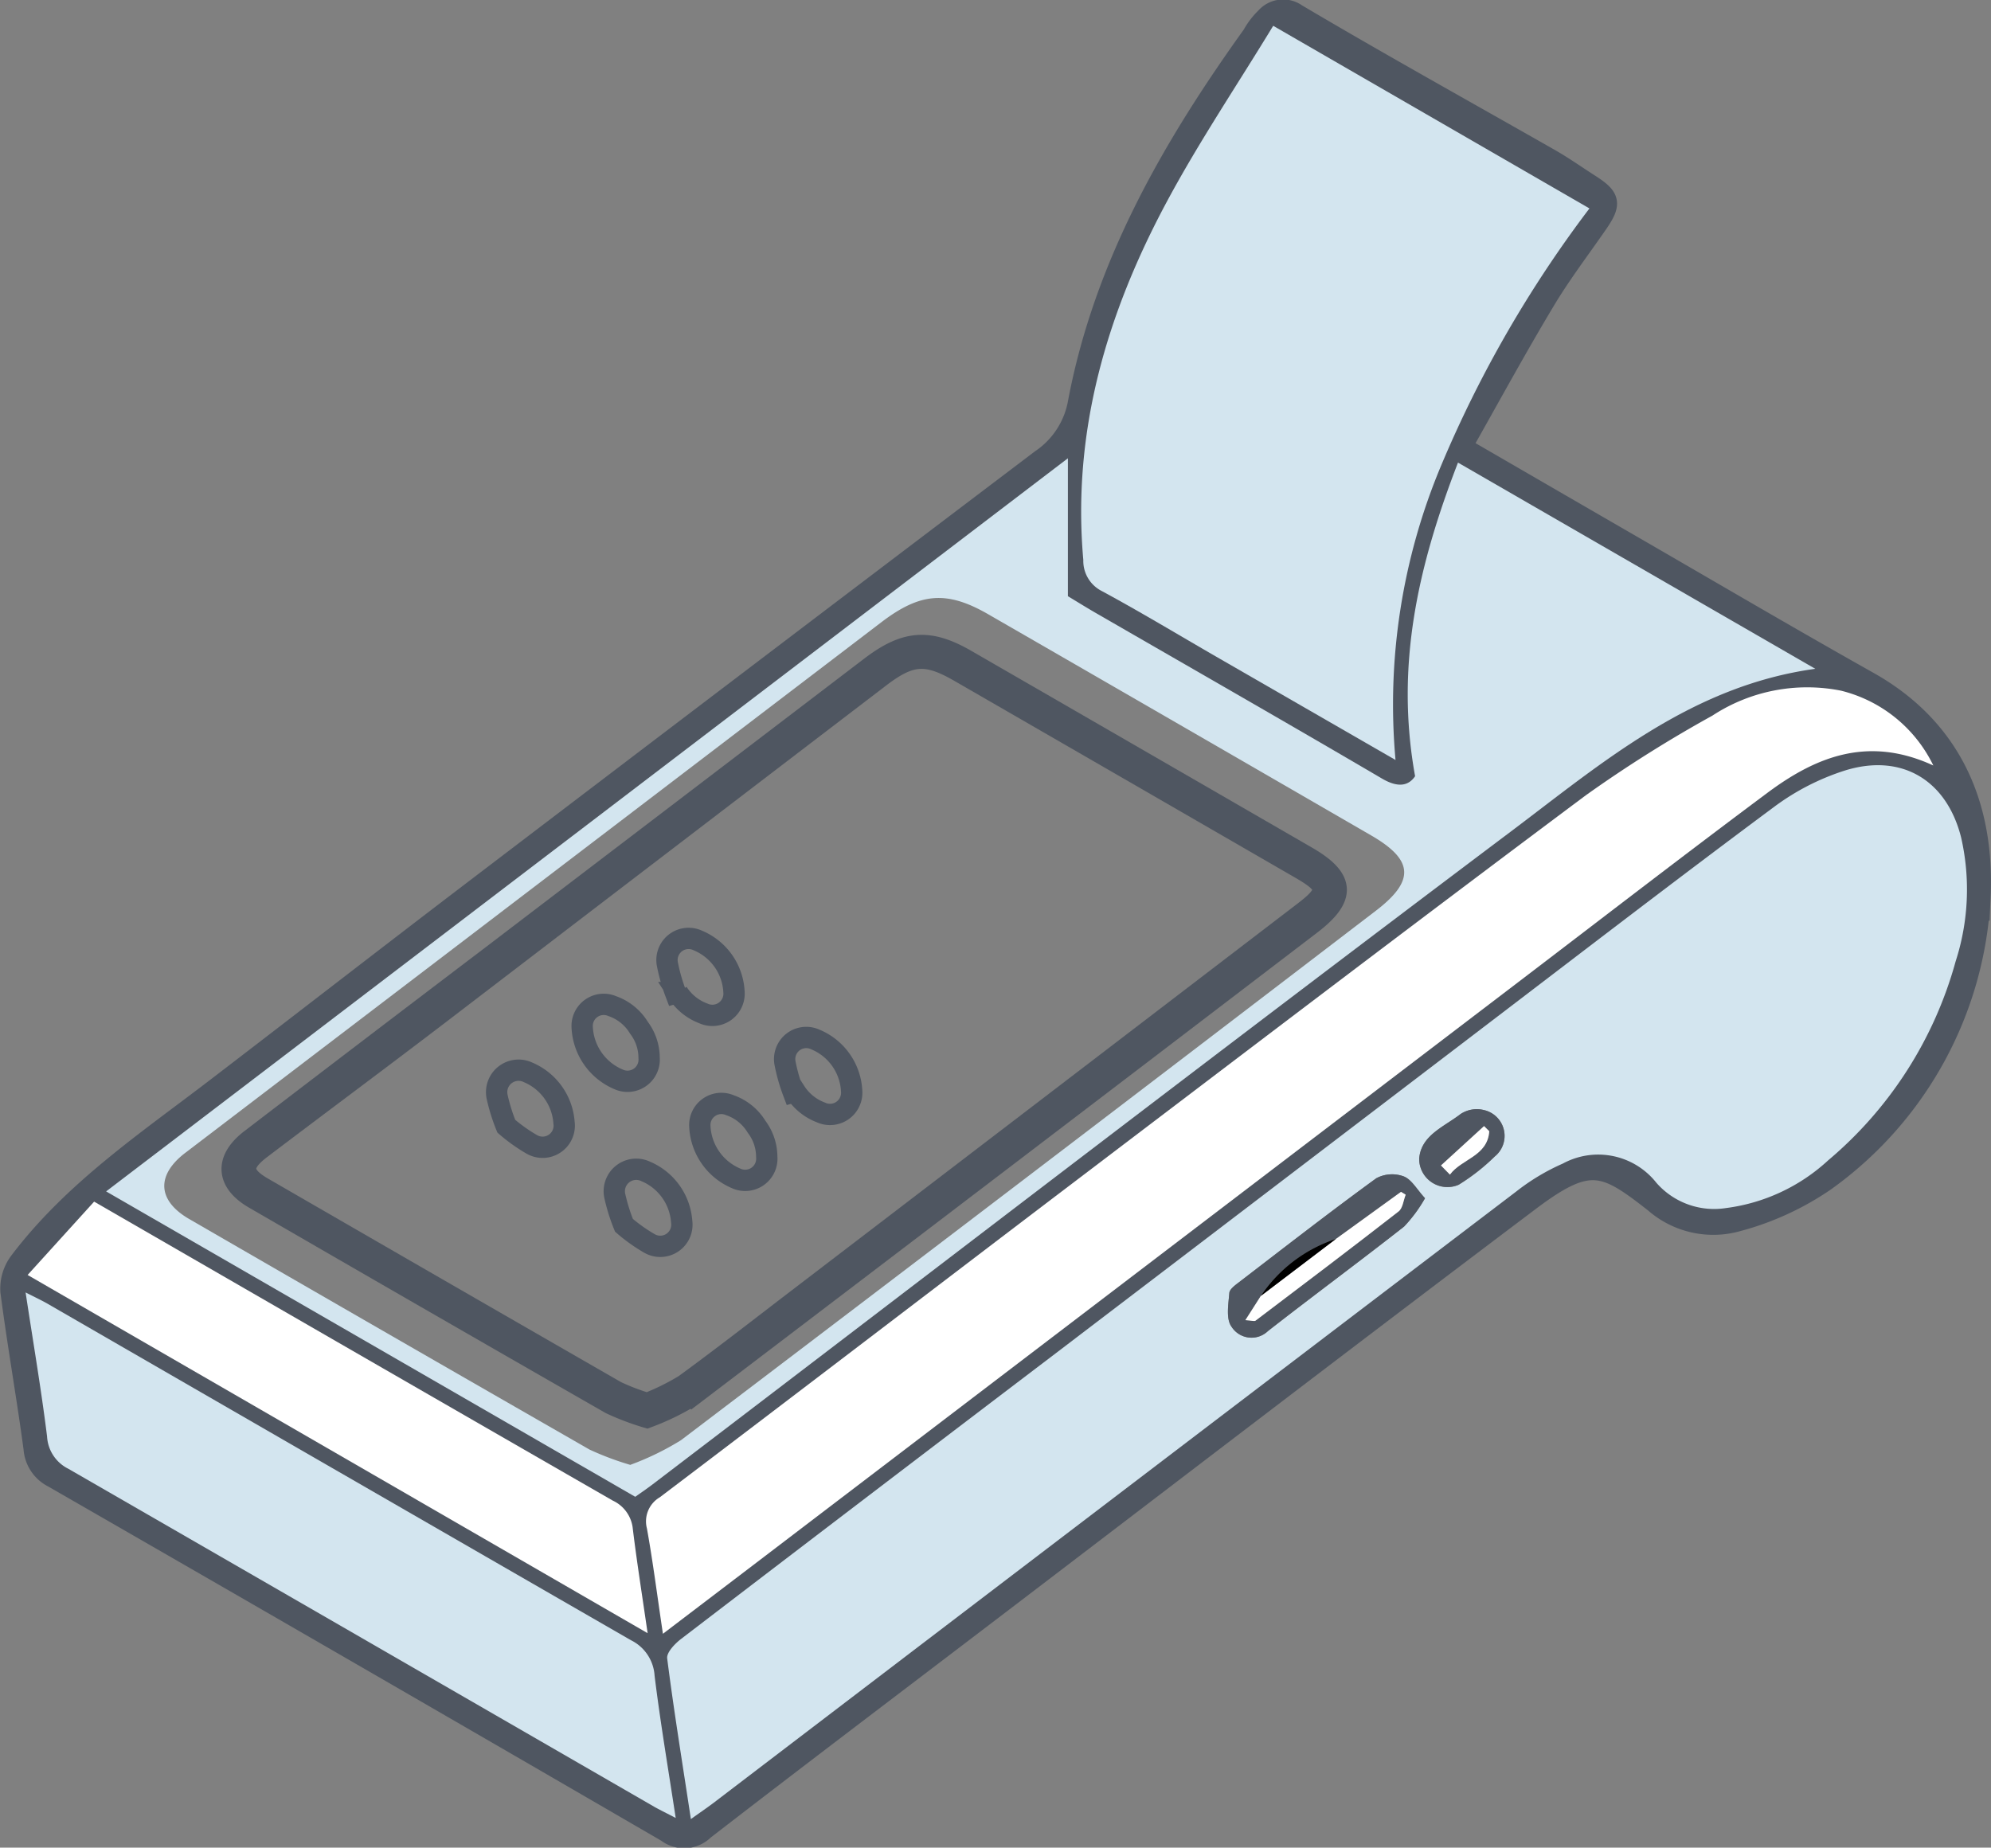 <svg xmlns="http://www.w3.org/2000/svg" width="93.429" height="86.723" viewBox="0 0 93.429 86.723">
  <rect x="0" y="0" width="93.429" height="86.723" fill="#808080" stroke="none"/>
  <g id="Onboard_Device" data-name="Onboard Device" transform="translate(-179.982 -182.021)">
    <path id="Path_773" data-name="Path 773" d="M248.545,203.007c2.683,1.553,5.12,2.967,7.559,4.377,3.846,2.222,7.674,4.476,11.546,6.653,3.959,2.226,5.433,5.889,5.244,10.064a17.439,17.439,0,0,1-7.293,13.347,13.276,13.276,0,0,1-4.08,1.873,4.164,4.164,0,0,1-3.887-.873c-2.366-1.853-3.08-2.2-5.907-.065-8.612,6.491-17.167,13.057-25.744,19.593-4.33,3.3-8.671,6.584-12.977,9.915a1.307,1.307,0,0,1-1.722.107q-14.382-8.352-28.8-16.645a1.632,1.632,0,0,1-.9-1.356c-.33-2.456-.765-4.9-1.085-7.356a2.076,2.076,0,0,1,.4-1.369c2.527-3.351,5.981-5.665,9.259-8.176,3.959-3.032,7.9-6.091,11.863-9.113q13.4-10.208,26.827-20.377a4.116,4.116,0,0,0,1.75-2.717c1.222-6.435,4.41-11.967,8.172-17.212a3.5,3.5,0,0,1,.623-.817,1.063,1.063,0,0,1,1.419-.165c3.928,2.326,7.922,4.539,11.887,6.8.645.368,1.252.8,1.878,1.2.948.608,1,.875.363,1.8-.842,1.219-1.745,2.4-2.5,3.67C251.115,198.374,249.885,200.637,248.545,203.007ZM212.4,267.4c.456-.327.766-.537,1.064-.764q18.823-14.345,37.652-28.684a10.108,10.108,0,0,1,2.2-1.321,3.477,3.477,0,0,1,4.389.906,3.6,3.6,0,0,0,3.268,1.183,8.7,8.7,0,0,0,4.791-2.239,18.684,18.684,0,0,0,5.983-9.344,10.968,10.968,0,0,0,.254-5.818c-.677-2.674-2.769-3.951-5.411-3.147a11.289,11.289,0,0,0-3.367,1.723c-4.665,3.464-9.268,7.011-13.89,10.533q-9.864,7.517-19.723,15.04-8.836,6.735-17.669,13.474c-.294.225-.692.639-.657.917C211.6,262.314,212,264.757,212.4,267.4Zm33.067-49.711a29,29,0,0,1,2.158-13.857A55.533,55.533,0,0,1,254.57,191.8l-14.84-8.572c-1.684,2.765-3.471,5.425-4.98,8.234-2.813,5.238-4.468,10.789-3.931,16.837a1.585,1.585,0,0,0,.882,1.467c1.815.981,3.582,2.049,5.369,3.081C239.8,214.427,242.536,216,245.468,217.692Zm-60.506,20.25L209.8,252.28c.295-.211.551-.385.8-.572,13.423-10.228,26.8-20.512,40.291-30.655,4.3-3.231,8.473-6.833,14.284-7.636L248.4,203.739c-1.852,4.79-2.96,9.488-2.013,14.72-.3.447-.788.56-1.556.109-4.394-2.581-8.818-5.109-13.23-7.659-.531-.307-1.053-.631-1.506-.9v-6.474Zm26.128,20.763,4.006-3.051q18.074-13.776,36.148-27.551c3.886-2.961,7.753-5.947,11.669-8.868,2.266-1.689,4.719-2.7,7.793-1.288a6.563,6.563,0,0,0-4.333-3.512,8.114,8.114,0,0,0-6.036,1.172,61.356,61.356,0,0,0-5.938,3.738c-7.942,5.931-15.827,11.938-23.721,17.932-6.582,5-13.143,10.026-19.732,15.017a1.309,1.309,0,0,0-.606,1.462C210.619,255.313,210.818,256.88,211.09,258.705Zm.6,8.646c-.355-2.342-.723-4.505-.991-6.681A1.991,1.991,0,0,0,209.587,259q-13.694-7.866-27.359-15.784c-.289-.167-.594-.307-1.046-.539.359,2.359.733,4.554,1.008,6.762a1.8,1.8,0,0,0,1,1.516q13.78,7.923,27.536,15.888C210.985,267,211.256,267.125,211.69,267.351Zm-1.318-8.674c-.258-1.785-.5-3.333-.7-4.888a1.635,1.635,0,0,0-.942-1.335q-8.65-4.947-17.266-9.95l-7.071-4.082-3.121,3.442Z" fill="#4f5661" stroke="#4f5661" stroke-width="1"/>
    <path id="Path_774" data-name="Path 774" d="M330.532,403.349c-.4-2.646-.8-5.088-1.112-7.542-.035-.278.363-.692.657-.917q8.822-6.753,17.669-13.474,9.863-7.517,19.723-15.04c4.622-3.522,9.225-7.068,13.89-10.533a11.29,11.29,0,0,1,3.367-1.723c2.642-.8,4.734.473,5.411,3.147a10.968,10.968,0,0,1-.254,5.819,18.683,18.683,0,0,1-5.983,9.344,8.7,8.7,0,0,1-4.791,2.239,3.6,3.6,0,0,1-3.268-1.183,3.477,3.477,0,0,0-4.389-.906,10.105,10.105,0,0,0-2.2,1.321q-18.837,14.328-37.652,28.684C331.3,402.812,330.988,403.022,330.532,403.349Zm34.45-29.141c-.385-.417-.628-.88-1-1.024a1.57,1.57,0,0,0-1.288.088c-2.171,1.58-4.292,3.23-6.422,4.865-.188.144-.459.334-.474.52-.043.531-.165,1.21.1,1.576a1.111,1.111,0,0,0,1.711.212c2.116-1.654,4.279-3.248,6.391-4.907A6.754,6.754,0,0,0,364.982,374.208Zm-.274-1.85a1.325,1.325,0,0,0,1.856,1.219,9.648,9.648,0,0,0,1.693-1.327,1.243,1.243,0,0,0-.507-2.178,1.38,1.38,0,0,0-1.1.189C365.861,370.865,364.788,371.258,364.708,372.358Z" transform="translate(-118.13 -135.946)" fill="#d3e5ef"/>
    <path id="Path_775" data-name="Path 775" d="M438.122,220.536c-2.932-1.69-5.665-3.265-8.4-4.841-1.788-1.032-3.555-2.1-5.369-3.081a1.585,1.585,0,0,1-.882-1.467c-.537-6.048,1.117-11.6,3.931-16.837,1.509-2.809,3.3-5.47,4.98-8.234l14.84,8.572a55.534,55.534,0,0,0-6.944,12.031A29,29,0,0,0,438.122,220.536Z" transform="translate(-192.654 -2.844)" fill="#d3e5ef"/>
    <path id="Path_776" data-name="Path 776" d="M202.129,318.642l45.132-34.411v6.474c.454.273.975.6,1.506.9,4.412,2.549,8.836,5.078,13.23,7.658.767.451,1.253.338,1.556-.109-.947-5.232.161-9.93,2.013-14.72l16.767,9.679c-5.81.8-9.987,4.4-14.284,7.636-13.487,10.143-26.868,20.427-40.291,30.655-.246.187-.5.361-.8.572Zm24.593,12.836a12.984,12.984,0,0,0,2.384-1.16q16.326-12.39,32.6-24.845c1.846-1.41,1.78-2.386-.209-3.537q-8.981-5.2-17.97-10.381c-1.946-1.123-3.191-1.023-5.02.372q-10.054,7.668-20.11,15.334-6.28,4.787-12.559,9.575c-1.369,1.049-1.3,2.237.186,3.1q9.385,5.429,18.789,10.823A13.765,13.765,0,0,0,226.722,331.477Z" transform="translate(-17.167 -80.7)" fill="#d3e5ef"/>
    <path id="Path_777" data-name="Path 777" d="M325.447,380.538c-.272-1.825-.471-3.393-.751-4.946a1.31,1.31,0,0,1,.606-1.462c6.589-4.991,13.149-10.018,19.732-15.017,7.894-5.995,15.779-12,23.721-17.932a61.344,61.344,0,0,1,5.938-3.738,8.114,8.114,0,0,1,6.036-1.172,6.563,6.563,0,0,1,4.333,3.512c-3.073-1.417-5.527-.4-7.793,1.288-3.916,2.92-7.783,5.906-11.669,8.868l-36.148,27.551Z" transform="translate(-114.357 -121.832)" fill="#fff"/>
    <path id="Path_778" data-name="Path 778" d="M214.357,498.2c-.434-.226-.7-.355-.964-.5q-13.765-7.949-27.535-15.888a1.8,1.8,0,0,1-1-1.516c-.275-2.208-.649-4.4-1.008-6.762.453.232.757.372,1.046.539q13.676,7.9,27.359,15.784a1.991,1.991,0,0,1,1.111,1.666C213.634,493.7,214,495.859,214.357,498.2Z" transform="translate(-2.667 -230.85)" fill="#d3e5ef"/>
    <path id="Path_779" data-name="Path 779" d="M213.394,473.193,184.3,456.38l3.121-3.442,7.071,4.082q8.629,4.982,17.266,9.95a1.635,1.635,0,0,1,.942,1.335C212.89,469.859,213.136,471.408,213.394,473.193Z" transform="translate(-3.022 -214.516)" fill="#fff"/>
    <path id="Path_780" data-name="Path 780" d="M465.92,447.869a6.757,6.757,0,0,1-.981,1.329c-2.112,1.659-4.275,3.253-6.391,4.907a1.111,1.111,0,0,1-1.711-.212c-.263-.365-.141-1.044-.1-1.576.015-.186.286-.376.474-.52,2.131-1.635,4.252-3.285,6.422-4.865a1.57,1.57,0,0,1,1.288-.088C465.292,446.989,465.535,447.452,465.92,447.869Zm-4.18,1.91a6.814,6.814,0,0,0-3.527,2.678l-.724,1.134c.293.018.421.067.479.023,2.245-1.7,4.49-3.395,6.71-5.124.2-.153.226-.519.334-.786l-.22-.134Z" transform="translate(-219.068 -209.607)" fill="#4f5661"/>
    <path id="Path_781" data-name="Path 781" d="M500.057,434.279c.081-1.1,1.154-1.493,1.938-2.1a1.38,1.38,0,0,1,1.1-.189,1.243,1.243,0,0,1,.507,2.178,9.643,9.643,0,0,1-1.693,1.326A1.325,1.325,0,0,1,500.057,434.279Zm1.022.313.42.43c.547-.743,1.766-.857,1.846-2.036l-.245-.242Z" transform="translate(-253.479 -197.867)" fill="#4f5661"/>
    <path id="Path_782" data-name="Path 782" d="M234.8,352.171a12.255,12.255,0,0,1-1.7-.643q-8.377-4.8-16.731-9.638c-1.321-.764-1.385-1.823-.166-2.756q5.583-4.275,11.184-8.526,8.954-6.826,17.907-13.655c1.629-1.242,2.737-1.33,4.47-.331q8,4.618,16,9.243c1.772,1.025,1.83,1.894.186,3.149q-14.5,11.077-29.03,22.124A11.564,11.564,0,0,1,234.8,352.171Zm.006-.655a11.1,11.1,0,0,0,1.761-.871c1.808-1.32,3.573-2.7,5.352-4.06q11.868-9.072,23.731-18.15c1.209-.927,1.162-1.252-.161-2.017q-8-4.624-16.01-9.246c-1.568-.905-2.309-.862-3.771.255q-10.3,7.871-20.588,15.746c-2.8,2.14-5.634,4.244-8.444,6.375-.981.744-.953,1.246.1,1.853q8.28,4.789,16.573,9.557A10.407,10.407,0,0,0,234.808,351.516Z" transform="translate(-24.455 -103.621)" fill="#4f5661" stroke="#4f5661" stroke-width="1"/>
    <path id="Path_783" data-name="Path 783" d="M464.87,452.928l3.052-2.209.22.134c-.107.267-.137.634-.334.786-2.22,1.729-4.466,3.426-6.71,5.124-.058.044-.186-.005-.479-.023l.724-1.134Z" transform="translate(-222.197 -212.756)" fill="#fff"/>
    <path id="Path_784" data-name="Path 784" d="M467.647,461.4l-3.527,2.678A6.814,6.814,0,0,1,467.647,461.4Z" transform="translate(-224.974 -221.229)"/>
    <path id="Path_785" data-name="Path 785" d="M505,437.64l2.021-1.848.245.242c-.08,1.178-1.3,1.293-1.846,2.036Z" transform="translate(-257.399 -200.916)" fill="#fff"/>
    <path id="Path_802" data-name="Path 802" d="M359.909,364.916l3.656,2.093Z" transform="translate(-142.316 -144.698)"/>
    <path id="Path_808" data-name="Path 808" d="M297.908,445.264l4.38-3.34Z" transform="translate(-93.137 -205.78)"/>
    <g id="Group_2125" data-name="Group 2125" transform="translate(6 -3)">
      <g id="Group_2125-2" data-name="Group 2125" transform="matrix(0.574, 0.819, -0.819, 0.574, 365.067, -164.475)">
        <path id="Path_809" data-name="Path 809" d="M233.42,360.6l.032-.09a2.465,2.465,0,0,0,1.492-.427,1.018,1.018,0,0,0,0-1.759,2.765,2.765,0,0,0-2.952.007,1.014,1.014,0,0,0,.092,1.805A8.384,8.384,0,0,0,233.42,360.6Z" transform="translate(-0.546 -2.785)" fill="none" stroke="#4f5661" stroke-width="1"/>
        <path id="Path_810" data-name="Path 810" d="M233.43,464.292a7.668,7.668,0,0,0,1.377-.487,1.015,1.015,0,0,0,.039-1.828,2.775,2.775,0,0,0-2.9.028,1.03,1.03,0,0,0,.115,1.851A8.6,8.6,0,0,0,233.43,464.292Z" transform="translate(0 -96.386)" fill="none" stroke="#4f5661" stroke-width="1"/>
        <path id="Path_811" data-name="Path 811" d="M233.573,409.8a2.378,2.378,0,0,0-1.555.447,1.012,1.012,0,0,0,0,1.716,2.793,2.793,0,0,0,2.984.014,1.016,1.016,0,0,0,0-1.757A2.343,2.343,0,0,0,233.573,409.8Z" transform="translate(-0.356 -49.643)" fill="none" stroke="#4f5661" stroke-width="1"/>
      </g>
      <g id="Group_2126" data-name="Group 2126" transform="matrix(0.574, 0.819, -0.819, 0.574, 370.588, -159.825)">
        <path id="Path_809-2" data-name="Path 809" d="M233.42,360.6l.032-.09a2.465,2.465,0,0,0,1.492-.427,1.018,1.018,0,0,0,0-1.759,2.765,2.765,0,0,0-2.952.007,1.014,1.014,0,0,0,.092,1.805A8.384,8.384,0,0,0,233.42,360.6Z" transform="translate(-0.546 -2.785)" fill="none" stroke="#4f5661" stroke-width="1"/>
        <path id="Path_810-2" data-name="Path 810" d="M233.43,464.292a7.668,7.668,0,0,0,1.377-.487,1.015,1.015,0,0,0,.039-1.828,2.775,2.775,0,0,0-2.9.028,1.03,1.03,0,0,0,.115,1.851A8.6,8.6,0,0,0,233.43,464.292Z" transform="translate(0 -96.386)" fill="none" stroke="#4f5661" stroke-width="1"/>
        <path id="Path_811-2" data-name="Path 811" d="M233.573,409.8a2.378,2.378,0,0,0-1.555.447,1.012,1.012,0,0,0,0,1.716,2.793,2.793,0,0,0,2.984.014,1.016,1.016,0,0,0,0-1.757A2.343,2.343,0,0,0,233.573,409.8Z" transform="translate(-0.356 -49.643)" fill="none" stroke="#4f5661" stroke-width="1"/>
      </g>
    </g>
  </g>
</svg>
